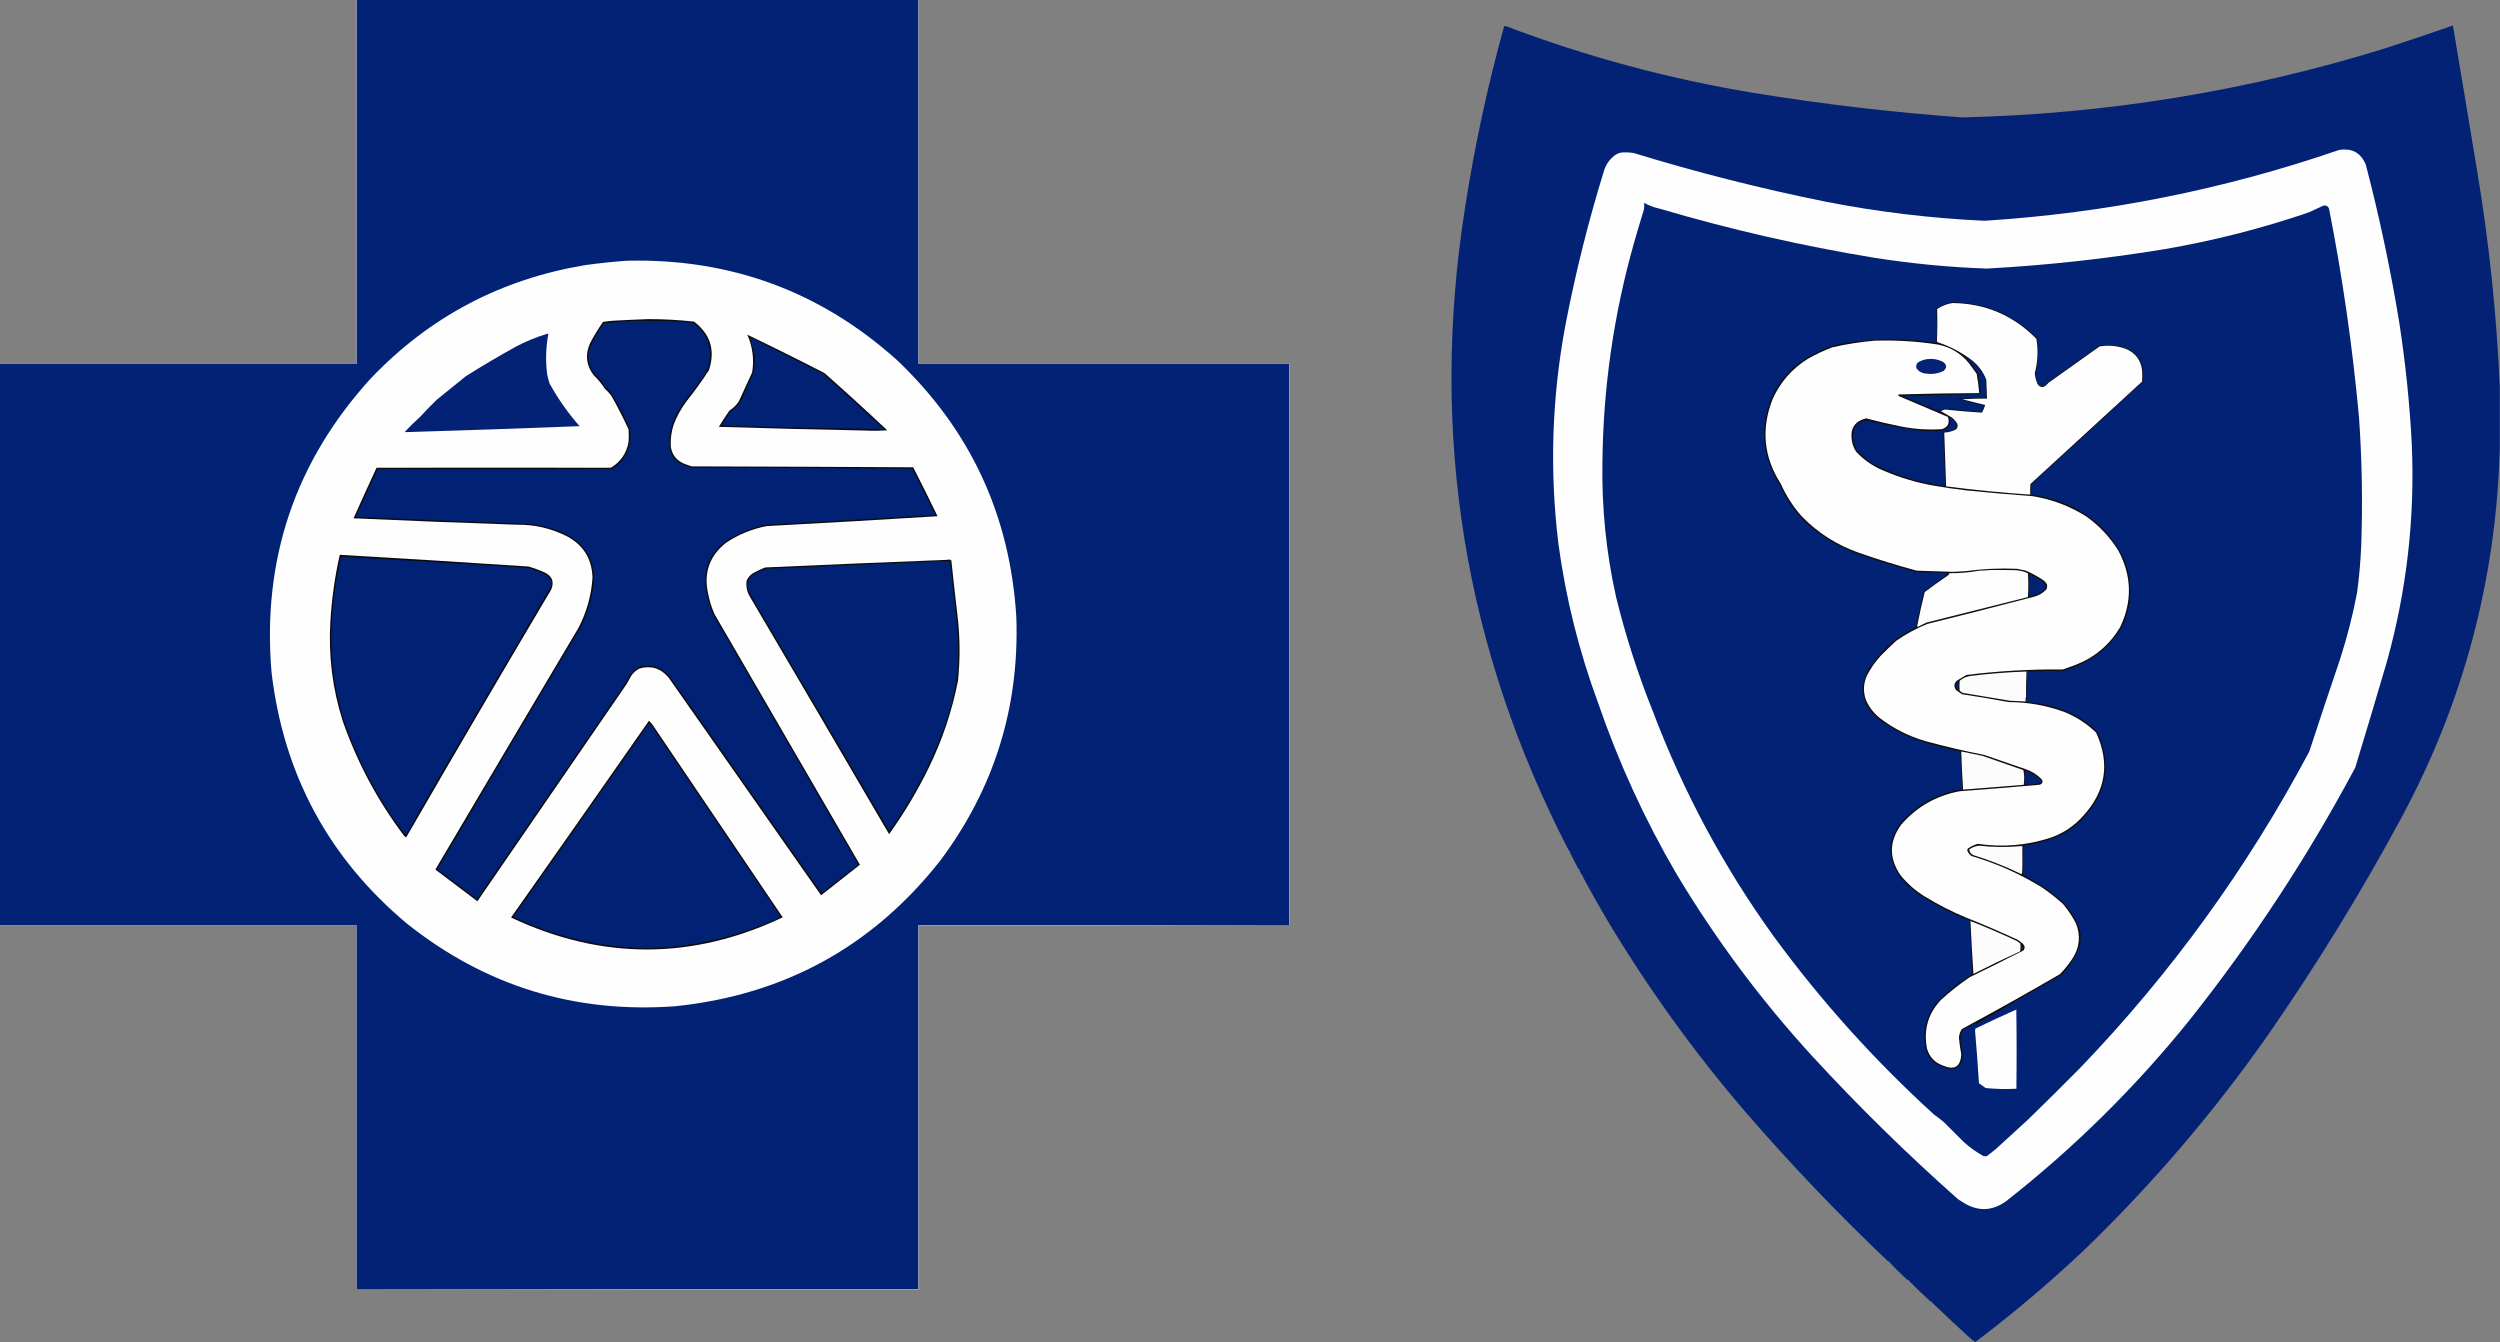 <?xml version="1.0" encoding="UTF-8"?>
<!DOCTYPE svg PUBLIC "-//W3C//DTD SVG 1.1//EN" "http://www.w3.org/Graphics/SVG/1.1/DTD/svg11.dtd">
<svg xmlns="http://www.w3.org/2000/svg" version="1.1" width="5441px" height="2921px" style="shape-rendering:geometricPrecision; text-rendering:geometricPrecision; image-rendering:optimizeQuality; fill-rule:evenodd; clip-rule:evenodd" xmlns:xlink="http://www.w3.org/1999/xlink">
<rect width="100%" height="100%" fill="#808080" stroke="none"/>
<g><path style="opacity:1" fill="#022275" d="M 776.5,-0.5 C 1183.83,-0.5 1591.17,-0.5 1998.5,-0.5C 1998.5,263.5 1998.5,527.5 1998.5,791.5C 2267.5,791.5 2536.5,791.5 2805.5,791.5C 2805.5,1198.83 2805.5,1606.17 2805.5,2013.5C 2536.5,2013.5 2267.5,2013.5 1998.5,2013.5C 1998.5,2277.5 1998.5,2541.5 1998.5,2805.5C 1591.17,2805.5 1183.83,2805.5 776.5,2805.5C 776.5,2541.5 776.5,2277.5 776.5,2013.5C 517.5,2013.5 258.5,2013.5 -0.5,2013.5C -0.5,1606.17 -0.5,1198.83 -0.5,791.5C 258.5,791.5 517.5,791.5 776.5,791.5C 776.5,527.5 776.5,263.5 776.5,-0.5 Z"/></g>
<g><path style="opacity:1" fill="#acb6d1" d="M 3276.5,56.5 C 3275.39,56.557 3274.39,56.89 3273.5,57.5C 3274.05,55.448 3275.05,55.115 3276.5,56.5 Z"/></g>
<g><path style="opacity:1" fill="#032275" d="M 5440.5,841.5 C 5440.5,886.5 5440.5,931.5 5440.5,976.5C 5432.73,1261.57 5361.23,1529.57 5226,1780.5C 5137.45,1944.68 5040.11,2103.02 4934,2255.5C 4816.46,2422.78 4683.63,2577.95 4535.5,2721C 4460.29,2792.03 4381.62,2858.53 4299.5,2920.5C 4298.5,2920.5 4297.5,2920.5 4296.5,2920.5C 4296.5,2920.17 4296.5,2919.83 4296.5,2919.5C 4296.03,2918.09 4295.03,2917.43 4293.5,2917.5C 4263.51,2890.17 4233.84,2862.51 4204.5,2834.5C 4204.03,2833.09 4203.03,2832.43 4201.5,2832.5C 4185.84,2818.17 4170.5,2803.5 4155.5,2788.5C 4155.03,2787.09 4154.03,2786.43 4152.5,2786.5C 4138.53,2774.2 4125.2,2761.2 4112.5,2747.5C 4112.03,2746.09 4111.03,2745.43 4109.5,2745.5C 4000.78,2642.3 3897.62,2534.3 3800,2421.5C 3684.83,2287.5 3582.16,2144.5 3492,1992.5C 3475.65,1964.46 3459.81,1936.13 3444.5,1907.5C 3444.71,1905.82 3444.05,1904.82 3442.5,1904.5C 3440.82,1901.14 3439.15,1897.81 3437.5,1894.5C 3437.71,1892.82 3437.05,1891.82 3435.5,1891.5C 3428.9,1879.3 3422.56,1866.96 3416.5,1854.5C 3416.71,1852.82 3416.05,1851.82 3414.5,1851.5C 3186.8,1411.15 3111.3,945.821 3188,455.5C 3208.64,321.117 3237.14,188.451 3273.5,57.5C 3274.39,56.89 3275.39,56.557 3276.5,56.5C 3451.22,122.933 3630.89,171.433 3815.5,202C 3966.36,226.669 4118.02,244.503 4270.5,255.5C 4584.59,248.275 4891.59,198.108 5191.5,105C 5240.75,89.034 5289.75,72.534 5338.5,55.5C 5356.21,160.452 5373.71,265.452 5391,370.5C 5417.15,526.653 5433.65,683.653 5440.5,841.5 Z"/></g>
<g><path style="opacity:1" fill="#fefefe" d="M 5090.5,326.5 C 5118.7,321.679 5138.2,332.346 5149,358.5C 5178.69,472.292 5203.03,587.292 5222,703.5C 5235.42,790.715 5244.42,878.382 5249,966.5C 5256.01,1127.11 5238.01,1284.77 5195,1439.5C 5172.4,1516.64 5149.4,1593.64 5126,1670.5C 5022.08,1865.13 4901.74,2048.46 4765,2220.5C 4646.98,2366.85 4514.15,2498.02 4366.5,2614C 4335.93,2636.2 4304.6,2637.2 4272.5,2617C 4268.83,2614.67 4265.17,2612.33 4261.5,2610C 4150.85,2512.02 4045.35,2408.52 3945,2299.5C 3832.85,2177.05 3734.19,2044.71 3649,1902.5C 3579.68,1783.91 3522.68,1659.57 3478,1529.5C 3436.79,1418.01 3408.13,1303.34 3392,1185.5C 3372.26,1025.4 3377.26,866.067 3407,707.5C 3428.85,593.961 3456.85,481.961 3491,371.5C 3495.7,356.485 3504.53,344.651 3517.5,336C 3520.95,334.073 3524.61,332.739 3528.5,332C 3537.54,331.283 3546.54,331.616 3555.5,333C 3693.04,375.178 3832.38,410.511 3973.5,439C 4087.63,461.329 4202.8,475.162 4319,480.5C 4583.35,463.797 4840.51,412.464 5090.5,326.5 Z"/></g>
<g><path style="opacity:1" fill="#022275" d="M 3578.5,441.5 C 3588.8,447.324 3599.8,451.491 3611.5,454C 3765.29,499.447 3921.29,535.114 4079.5,561C 4160.68,573.855 4242.34,581.688 4324.5,584.5C 4454.6,577.39 4583.94,563.223 4712.5,542C 4819.01,523.622 4923.35,496.955 5025.5,462C 5035.5,457.333 5045.5,452.667 5055.5,448C 5062.07,446.038 5066.57,448.205 5069,454.5C 5098.36,604.019 5120.02,754.685 5134,906.5C 5140.63,999.738 5142.29,1093.07 5139,1186.5C 5137.6,1220.98 5134.6,1255.31 5130,1289.5C 5120.65,1338.57 5108.32,1386.9 5093,1434.5C 5070.27,1501.35 5047.94,1568.35 5026,1635.5C 4891.74,1888.34 4725.41,2118.01 4527,2324.5C 4489.47,2362.36 4451.64,2399.86 4413.5,2437C 4390.17,2458.33 4366.83,2479.67 4343.5,2501C 4337.17,2506 4330.83,2511 4324.5,2516C 4321.83,2516.67 4319.17,2516.67 4316.5,2516C 4301.39,2507.55 4287.39,2497.55 4274.5,2486C 4260.17,2471.67 4245.83,2457.33 4231.5,2443C 4224.45,2436.95 4217.12,2431.28 4209.5,2426C 4079.53,2307.74 3963.03,2178.24 3860,2037.5C 3751.08,1886.36 3663.41,1723.03 3597,1547.5C 3564.52,1466.39 3537.85,1383.39 3517,1298.5C 3495.61,1202.05 3485.78,1104.38 3487.5,1005.5C 3489.2,843.738 3512.04,685.071 3556,529.5C 3563.08,504.774 3570.41,480.107 3578,455.5C 3578.5,450.845 3578.67,446.179 3578.5,441.5 Z"/></g>
<g><path style="opacity:1" fill="#fefefe" d="M 1363.5,567.5 C 1589.33,561.842 1785.66,634.009 1952.5,784C 2112.45,936.099 2198.95,1122.93 2212,1344.5C 2218.55,1540.76 2163.21,1717.09 2046,1873.5C 1899.19,2059.86 1707.02,2165.36 1469.5,2190C 1250.74,2205.95 1056.07,2145.95 885.5,2010C 715.313,1867.52 617.146,1685.36 591,1463.5C 570.119,1217.46 642.452,1003.8 808,822.5C 935.405,689.366 1090.57,607.533 1273.5,577C 1303.55,572.829 1333.55,569.663 1363.5,567.5 Z"/></g>
<g><path style="opacity:1" fill="#0c0c10" d="M 1411.5,694.5 C 1444.61,694.486 1477.61,696.319 1510.5,700C 1546.29,727.371 1557.12,762.538 1543,805.5C 1527.83,829.004 1511.5,851.671 1494,873.5C 1482.34,889.151 1473.01,906.151 1466,924.5C 1461,940.137 1459,956.137 1460,972.5C 1462.72,989.893 1472.22,1002.06 1488.5,1009C 1494.07,1011.29 1499.74,1013.29 1505.5,1015C 1666.17,1015.44 1826.83,1016.1 1987.5,1017C 2005.57,1052.3 2023.23,1087.8 2040.5,1123.5C 1916.55,1131.22 1792.55,1138.39 1668.5,1145C 1636.7,1151.15 1607.37,1163.15 1580.5,1181C 1544.38,1209.33 1531.22,1246.17 1541,1291.5C 1543.96,1307.02 1548.63,1322.02 1555,1336.5C 1660.63,1518.27 1766.13,1700.1 1871.5,1882C 1843.35,1904.14 1815.19,1926.31 1787,1948.5C 1676.33,1790.5 1565.67,1632.5 1455,1474.5C 1437.9,1454.27 1416.74,1447.77 1391.5,1455C 1384.43,1458.74 1378.59,1463.9 1374,1470.5C 1370.67,1476.5 1367.33,1482.5 1364,1488.5C 1255.67,1646.17 1147.33,1803.83 1039,1961.5C 1008.59,1938.38 978.09,1915.38 947.5,1892.5C 1051.08,1717 1154.91,1541.67 1259,1366.5C 1276.8,1332.27 1286.97,1295.94 1289.5,1257.5C 1288.49,1217.31 1270.49,1187.47 1235.5,1168C 1200.71,1150.05 1163.71,1141.39 1124.5,1142C 1006.13,1138.05 887.801,1133.38 769.5,1128C 785.893,1091.21 802.559,1054.55 819.5,1018C 989.501,1017.72 1159.5,1017.72 1329.5,1018C 1350.94,1005.19 1363.77,986.36 1368,961.5C 1368.67,952.5 1368.67,943.5 1368,934.5C 1356.39,909.27 1343.72,884.603 1330,860.5C 1325.7,855.199 1321.03,850.199 1316,845.5C 1309.19,834.912 1301.19,825.245 1292,816.5C 1275.8,795.228 1273.13,772.228 1284,747.5C 1292.5,731.168 1302,715.501 1312.5,700.5C 1319.81,699.447 1327.14,698.613 1334.5,698C 1360.32,696.581 1385.98,695.414 1411.5,694.5 Z"/></g>
<g><path style="opacity:1" fill="#012174" d="M 1374.5,698.5 C 1401.84,698.333 1429.17,698.5 1456.5,699C 1474.23,699.473 1491.9,700.806 1509.5,703C 1542.07,728.711 1552.57,761.544 1541,801.5C 1527.39,824.395 1512.05,846.062 1495,866.5C 1484.16,880.834 1474.83,896.167 1467,912.5C 1457.78,935.155 1455.11,958.489 1459,982.5C 1462.9,994.398 1470.4,1003.23 1481.5,1009C 1488.85,1012.78 1496.52,1015.78 1504.5,1018C 1664.83,1018.43 1825.17,1019.1 1985.5,1020C 2002.02,1053.55 2018.69,1087.05 2035.5,1120.5C 1912.53,1128.11 1789.53,1135.28 1666.5,1142C 1635.72,1148.73 1607.05,1160.4 1580.5,1177C 1544.09,1204.19 1529.59,1240.35 1537,1285.5C 1539.55,1304.35 1544.88,1322.35 1553,1339.5C 1658.09,1520 1762.92,1700.67 1867.5,1881.5C 1841.14,1902.36 1814.64,1923.02 1788,1943.5C 1678.67,1787.5 1569.33,1631.5 1460,1475.5C 1443.64,1454.05 1422.14,1445.55 1395.5,1450C 1385.95,1453.56 1378.11,1459.39 1372,1467.5C 1368.25,1474.66 1364.25,1481.66 1360,1488.5C 1252.67,1644.5 1145.33,1800.5 1038,1956.5C 1010.43,1935.3 982.602,1914.47 954.5,1894C 953.426,1893.26 952.759,1892.26 952.5,1891C 1055.95,1715.27 1159.78,1539.77 1264,1364.5C 1276.07,1339.3 1284.73,1312.97 1290,1285.5C 1300.29,1222.84 1276.12,1179.67 1217.5,1156C 1196.24,1147.61 1174.24,1142.28 1151.5,1140C 1025.8,1135.49 900.131,1130.49 774.5,1125C 789.973,1090.25 805.639,1055.58 821.5,1021C 991.165,1021.52 1160.83,1021.52 1330.5,1021C 1347.66,1012.18 1359.49,998.676 1366,980.5C 1371.7,965.232 1373.37,949.566 1371,933.5C 1360.31,909.117 1348.31,885.45 1335,862.5C 1330.12,854.617 1324.12,847.617 1317,841.5C 1310.67,830.543 1302.67,820.876 1293,812.5C 1280.28,795.485 1277.28,776.818 1284,756.5C 1292.08,737.167 1302.58,719.334 1315.5,703C 1335.32,701.425 1354.98,699.925 1374.5,698.5 Z"/></g>
<g><path style="opacity:1" fill="#032275" d="M 1190.5,726.5 C 1191.5,726.5 1192.5,726.5 1193.5,726.5C 1187.92,756.024 1187.08,785.691 1191,815.5C 1192.26,821.941 1193.92,828.275 1196,834.5C 1214.39,867.954 1236.22,898.954 1261.5,927.5C 1134.53,932.499 1007.53,936.832 880.5,940.5C 891.166,929.003 902.5,917.836 914.5,907C 926.137,894.362 938.137,882.029 950.5,870C 971.5,853 992.5,836 1013.5,819C 1049.51,796.325 1086.17,774.659 1123.5,754C 1145.12,742.747 1167.45,733.58 1190.5,726.5 Z"/></g>
<g><path style="opacity:1" fill="#0d0d10" d="M 1626.5,728.5 C 1682.82,755.494 1738.82,783.327 1794.5,812C 1840.82,853.001 1886.32,894.501 1931,936.5C 1914.57,937.658 1898.07,937.824 1881.5,937C 1775.8,934.893 1670.14,932.227 1564.5,929C 1571.79,916.911 1579.46,905.078 1587.5,893.5C 1595.81,888.356 1602.64,881.69 1608,873.5C 1617.66,852.535 1627.33,831.535 1637,810.5C 1641.54,782.113 1638.04,754.779 1626.5,728.5 Z"/></g>
<g><path style="opacity:1" fill="#012174" d="M 1632.5,734.5 C 1685.76,760.462 1738.76,786.962 1791.5,814C 1836.1,853.261 1880.1,893.261 1923.5,934C 1810.16,932.126 1696.83,929.793 1583.5,927C 1579.13,926.828 1574.8,926.328 1570.5,925.5C 1576.67,915.833 1582.83,906.167 1589,896.5C 1602.26,887.899 1611.93,876.233 1618,861.5C 1624.75,844.253 1632.08,827.253 1640,810.5C 1642.45,798.287 1643.12,785.954 1642,773.5C 1639.65,760.263 1636.49,747.263 1632.5,734.5 Z"/></g>
<g><path style="opacity:1" fill="#0f0f11" d="M 4249.5,657.5 C 4321.97,658.831 4383.47,685.164 4434,736.5C 4437.07,762.064 4435.9,787.397 4430.5,812.5C 4430.49,821.623 4432.99,829.957 4438,837.5C 4445.38,842.439 4451.21,840.939 4455.5,833C 4493.5,806 4531.5,779 4569.5,752C 4590.44,749.579 4610.78,751.912 4630.5,759C 4650.22,768.73 4661.38,784.563 4664,806.5C 4664.67,814.5 4664.67,822.5 4664,830.5C 4583.45,905.183 4502.62,979.516 4421.5,1053.5C 4420.5,1061.14 4420.17,1068.8 4420.5,1076.5C 4475.62,1083.46 4524.28,1104.63 4566.5,1140C 4589.24,1161.73 4607.74,1186.56 4622,1214.5C 4640.96,1261.03 4641.29,1307.69 4623,1354.5C 4605.77,1390.07 4579.93,1417.57 4545.5,1437C 4527.97,1446.6 4509.64,1454.26 4490.5,1460C 4464.16,1460.27 4437.82,1460.77 4411.5,1461.5C 4411.48,1483.51 4411.14,1505.51 4410.5,1527.5C 4449.34,1530.54 4486.01,1541.04 4520.5,1559C 4537.05,1568.21 4551.88,1579.71 4565,1593.5C 4596.18,1662.9 4585.85,1725.23 4534,1780.5C 4515.61,1800.88 4493.44,1815.72 4467.5,1825C 4446.76,1832.68 4425.43,1837.85 4403.5,1840.5C 4402.98,1861.85 4402.98,1883.18 4403.5,1904.5C 4437.27,1921.29 4467.77,1942.62 4495,1968.5C 4508.93,1984.36 4519.27,2002.36 4526,2022.5C 4529.66,2035.62 4529.32,2048.62 4525,2061.5C 4516.69,2085.14 4503.52,2105.64 4485.5,2123C 4424.01,2157.24 4363.01,2192.24 4302.5,2228C 4301.26,2228.46 4300.42,2227.96 4300,2226.5C 4291.42,2230.87 4282.92,2235.37 4274.5,2240C 4269.29,2245.95 4266.63,2252.95 4266.5,2261C 4267.6,2269.9 4269.1,2278.74 4271,2287.5C 4272.26,2297.2 4270.93,2306.53 4267,2315.5C 4260.04,2325.49 4250.54,2328.99 4238.5,2326C 4227.99,2322.41 4217.99,2317.74 4208.5,2312C 4199.73,2303.96 4193.89,2294.12 4191,2282.5C 4183.56,2244.4 4191.89,2210.4 4216,2180.5C 4238.97,2157.37 4264.3,2137.37 4292,2120.5C 4291.15,2083.14 4289.48,2045.81 4287,2008.5C 4286.75,2006.57 4286.25,2004.73 4285.5,2003C 4245.63,1987.23 4207.96,1967.57 4172.5,1944C 4156.72,1933.19 4143.22,1920.02 4132,1904.5C 4106.1,1862.66 4109.1,1822.99 4141,1785.5C 4171.55,1753.63 4208.38,1732.13 4251.5,1721C 4257.78,1719.77 4264.11,1718.94 4270.5,1718.5C 4269.44,1690.81 4267.94,1663.15 4266,1635.5C 4237.12,1629.49 4208.62,1621.99 4180.5,1613C 4146.43,1602.14 4115.43,1585.8 4087.5,1564C 4050.61,1532.84 4044.11,1496.34 4068,1454.5C 4084.69,1430.14 4104.52,1408.64 4127.5,1390C 4141.01,1381.08 4155.01,1372.91 4169.5,1365.5C 4175.33,1339.51 4181.16,1313.51 4187,1287.5C 4205.14,1274.85 4222.97,1261.85 4240.5,1248.5C 4238.92,1247.7 4237.26,1247.2 4235.5,1247C 4213.5,1246.48 4191.5,1245.81 4169.5,1245C 4130.21,1234.09 4091.21,1222.09 4052.5,1209C 4007.83,1193.68 3967.83,1170.68 3932.5,1140C 3907.71,1115.93 3888.21,1088.1 3874,1056.5C 3837.58,1000.61 3829.91,940.945 3851,877.5C 3867.9,832.873 3897.07,798.706 3938.5,775C 3950.53,768.984 3962.53,762.984 3974.5,757C 3991.42,751.29 4008.76,747.29 4026.5,745C 4087.83,736.369 4149.16,736.536 4210.5,745.5C 4211.5,745.167 4212.5,744.833 4213.5,744.5C 4215.01,736.095 4215.68,727.595 4215.5,719C 4214.95,703.146 4214.45,687.312 4214,671.5C 4225.04,664.548 4236.87,659.882 4249.5,657.5 Z"/></g>
<g><path style="opacity:1" fill="#fefefe" d="M 4249.5,659.5 C 4321.27,660.479 4382.1,686.479 4432,737.5C 4436.18,762.597 4435.01,787.43 4428.5,812C 4429.11,820.617 4431.27,828.784 4435,836.5C 4439.49,842.665 4444.99,843.832 4451.5,840C 4453.82,837.709 4456.16,835.376 4458.5,833C 4495.5,806.667 4532.5,780.333 4569.5,754C 4589.73,750.661 4609.4,752.661 4628.5,760C 4648.05,768.901 4659.22,784.068 4662,805.5C 4662.67,813.833 4662.67,822.167 4662,830.5C 4581,904.833 4500,979.167 4419,1053.5C 4418.5,1061.16 4418.33,1068.83 4418.5,1076.5C 4357.31,1072.39 4296.31,1066.39 4235.5,1058.5C 4234.01,1019.51 4232.67,980.506 4231.5,941.5C 4240.25,940.918 4248.58,938.751 4256.5,935C 4260.2,931.604 4261.37,927.437 4260,922.5C 4256.92,917.412 4253.08,912.912 4248.5,909C 4240.53,904.347 4232.53,899.68 4224.5,895C 4227.78,892.126 4231.61,890.959 4236,891.5C 4261.8,894.391 4287.63,896.558 4313.5,898C 4316.52,892.767 4318.85,887.267 4320.5,881.5C 4303.86,877.341 4287.2,873.175 4270.5,869C 4288.48,867.834 4306.48,867.334 4324.5,867.5C 4324.14,853.831 4323.64,840.164 4323,826.5C 4315.65,807.822 4303.82,792.655 4287.5,781C 4266.13,765.314 4242.8,753.314 4217.5,745C 4216.57,744.612 4215.91,743.945 4215.5,743C 4216.56,719.516 4216.72,696.016 4216,672.5C 4226.35,665.73 4237.52,661.397 4249.5,659.5 Z"/></g>
<g><path style="opacity:1" fill="#fefefe" d="M 4079.5,741.5 C 4126.11,739.972 4172.44,742.805 4218.5,750C 4246.02,755.835 4268.52,769.669 4286,791.5C 4291.33,798.833 4296.67,806.167 4302,813.5C 4304.6,827.373 4306.44,841.373 4307.5,855.5C 4248.81,855.782 4190.15,856.782 4131.5,858.5C 4131.33,859.822 4131.66,860.989 4132.5,862C 4168.17,877.167 4203.83,892.333 4239.5,907.5C 4243.79,920.861 4239.46,929.694 4226.5,934C 4196.27,935.979 4166.27,933.979 4136.5,928C 4111.29,922.992 4086.29,917.158 4061.5,910.5C 4037.36,916.427 4026.86,931.761 4030,956.5C 4031.18,966.367 4034.51,975.367 4040,983.5C 4056.62,1001.07 4076.12,1014.57 4098.5,1024C 4133.89,1039.24 4170.56,1050.24 4208.5,1057C 4231.08,1060.89 4253.75,1064.23 4276.5,1067C 4325.78,1072 4375.11,1076.33 4424.5,1080C 4466.29,1086.81 4504.95,1101.48 4540.5,1124C 4569.22,1144.39 4592.72,1169.55 4611,1199.5C 4639.81,1254.38 4640.81,1309.71 4614,1365.5C 4591.14,1403.54 4558.98,1430.7 4517.5,1447C 4508.16,1450.34 4498.82,1453.67 4489.5,1457C 4419.22,1456.32 4349.22,1460.32 4279.5,1469C 4272.83,1473 4266.17,1477 4259.5,1481C 4252.63,1487.13 4251.8,1493.97 4257,1501.5C 4261.24,1505.04 4265.74,1508.2 4270.5,1511C 4304.27,1516.13 4337.93,1521.79 4371.5,1528C 4412.73,1528.09 4452.73,1535.09 4491.5,1549C 4518.08,1559.53 4541.58,1574.7 4562,1594.5C 4592.6,1661.22 4583.27,1721.55 4534,1775.5C 4514.63,1797.44 4491.13,1813.27 4463.5,1823C 4411.6,1840 4358.6,1844.5 4304.5,1836.5C 4296.82,1838.78 4289.65,1842.11 4283,1846.5C 4281.7,1848.36 4281.37,1850.36 4282,1852.5C 4284.08,1856.58 4286.91,1860.08 4290.5,1863C 4344.65,1878.92 4395.65,1901.59 4443.5,1931C 4459.82,1942.08 4475.32,1954.25 4490,1967.5C 4500.9,1980.41 4510.24,1994.41 4518,2009.5C 4528.55,2036 4526.22,2061.33 4511,2085.5C 4502.97,2097.86 4493.81,2109.36 4483.5,2120C 4413.06,2160.97 4341.89,2200.81 4270,2239.5C 4265.69,2245.63 4263.52,2252.46 4263.5,2260C 4264.68,2271.59 4266.35,2283.09 4268.5,2294.5C 4266.99,2321.76 4253.66,2329.93 4228.5,2319C 4210.8,2312.64 4199.3,2300.47 4194,2282.5C 4186.01,2241.75 4196.01,2206.42 4224,2176.5C 4243.65,2158.43 4264.48,2141.93 4286.5,2127C 4325.96,2107.85 4365.13,2088.35 4404,2068.5C 4407.48,2063.57 4407.15,2058.9 4403,2054.5C 4399.59,2051.55 4396.09,2048.71 4392.5,2046C 4354.33,2028.17 4315.66,2011.5 4276.5,1996C 4246.68,1983.42 4218.01,1968.76 4190.5,1952C 4169.57,1939.41 4151.4,1923.57 4136,1904.5C 4110.8,1867.38 4111.46,1830.71 4138,1794.5C 4171.93,1755.64 4214.43,1731.47 4265.5,1722C 4323.22,1717.79 4380.88,1713.12 4438.5,1708C 4444.98,1706.23 4446.81,1702.39 4444,1696.5C 4434.01,1686.09 4422.18,1678.59 4408.5,1674C 4378.49,1663.66 4348.49,1653.33 4318.5,1643C 4275.46,1634.57 4232.79,1624.57 4190.5,1613C 4154.26,1602.38 4121.26,1585.72 4091.5,1563C 4078.07,1552.27 4067.9,1539.1 4061,1523.5C 4054.46,1504.79 4055.46,1486.45 4064,1468.5C 4071.78,1454.06 4081.11,1440.73 4092,1428.5C 4103.2,1416.97 4114.7,1405.8 4126.5,1395C 4147.66,1380.08 4170.33,1367.75 4194.5,1358C 4272.96,1338.47 4351.29,1318.47 4429.5,1298C 4439.11,1294.96 4447.27,1289.79 4454,1282.5C 4455.4,1278.93 4455.74,1275.26 4455,1271.5C 4452.87,1268.37 4450.37,1265.54 4447.5,1263C 4435.4,1254.95 4422.74,1247.95 4409.5,1242C 4403.19,1240.56 4396.85,1239.23 4390.5,1238C 4352.98,1236.29 4315.65,1237.96 4278.5,1243C 4268.85,1243.79 4259.18,1244.29 4249.5,1244.5C 4223.5,1243.56 4197.5,1242.72 4171.5,1242C 4129.03,1230.55 4087.03,1217.55 4045.5,1203C 3997.64,1186.17 3956.14,1159.67 3921,1123.5C 3902.51,1102.55 3887.51,1079.21 3876,1053.5C 3838.38,994.995 3832.38,933.328 3858,868.5C 3874.65,831.524 3900.15,802.358 3934.5,781C 3951.53,771.318 3969.2,762.984 3987.5,756C 4017.96,749.055 4048.63,744.221 4079.5,741.5 Z"/></g>
<g><path style="opacity:1" fill="#012172" d="M 4275.5,776.5 C 4292.76,785.584 4306.6,798.917 4317,816.5C 4319.47,821.232 4321.13,826.232 4322,831.5C 4322.5,842.828 4322.67,854.162 4322.5,865.5C 4302.4,865.465 4282.4,866.298 4262.5,868C 4281.03,873.452 4299.7,878.619 4318.5,883.5C 4316.59,887.727 4314.59,891.894 4312.5,896C 4286.13,894.63 4259.79,892.463 4233.5,889.5C 4228.72,890.752 4224.22,892.752 4220,895.5C 4193.83,884.333 4167.67,873.167 4141.5,862C 4197.52,860.295 4253.52,858.795 4309.5,857.5C 4309.83,855.833 4310.17,854.167 4310.5,852.5C 4309.23,839.793 4307.73,827.127 4306,814.5C 4297.98,800.119 4287.81,787.453 4275.5,776.5 Z"/></g>
<g><path style="opacity:1" fill="#052376" d="M 4195.5,781.5 C 4207.52,780.174 4218.86,782.341 4229.5,788C 4237.1,793.85 4237.44,800.183 4230.5,807C 4218.22,813.179 4205.22,815.179 4191.5,813C 4182.77,812.391 4175.94,808.558 4171,801.5C 4169.25,793.842 4172.08,788.676 4179.5,786C 4184.7,783.536 4190.04,782.036 4195.5,781.5 Z"/></g>
<g><path style="opacity:1" fill="#aab4d0" d="M 775.5,-0.5 C 775.833,-0.5 776.167,-0.5 776.5,-0.5C 776.5,263.5 776.5,527.5 776.5,791.5C 517.5,791.5 258.5,791.5 -0.5,791.5C -0.5,791.167 -0.5,790.833 -0.5,790.5C 258.167,790.5 516.833,790.5 775.5,790.5C 775.5,526.833 775.5,263.167 775.5,-0.5 Z"/></g>
<g><path style="opacity:1" fill="#acb6d1" d="M 1998.5,-0.5 C 1998.83,-0.5 1999.17,-0.5 1999.5,-0.5C 1999.5,263.167 1999.5,526.833 1999.5,790.5C 2268.5,790.5 2537.5,790.5 2806.5,790.5C 2806.5,1198.17 2806.5,1605.83 2806.5,2013.5C 2806.17,2013.5 2805.83,2013.5 2805.5,2013.5C 2805.5,1606.17 2805.5,1198.83 2805.5,791.5C 2536.5,791.5 2267.5,791.5 1998.5,791.5C 1998.5,527.5 1998.5,263.5 1998.5,-0.5 Z"/></g>
<g><path style="opacity:1" fill="#012174" d="M 4243.5,908.5 C 4251.46,912.241 4256.46,918.408 4258.5,927C 4257.67,931.503 4255,934.503 4250.5,936C 4243.95,938.036 4237.28,939.536 4230.5,940.5C 4230.17,942.833 4229.83,945.167 4229.5,947.5C 4231.25,984.153 4232.59,1020.82 4233.5,1057.5C 4179.43,1050.98 4128.1,1035.48 4079.5,1011C 4065.11,1002.53 4052.27,992.033 4041,979.5C 4032.83,964.967 4030.83,949.633 4035,933.5C 4041.37,921.064 4051.54,914.897 4065.5,915C 4106.18,926.17 4147.51,933.837 4189.5,938C 4200.83,938.667 4212.17,938.667 4223.5,938C 4240.21,935.1 4246.88,925.266 4243.5,908.5 Z"/></g>
<g><path style="opacity:1" fill="#0b0b0f" d="M 739.5,1207.5 C 876.531,1215.43 1013.53,1223.93 1150.5,1233C 1162.47,1236.48 1174.14,1240.82 1185.5,1246C 1201.67,1253.82 1206.5,1265.99 1200,1282.5C 1093.65,1461.87 988.312,1641.87 884,1822.5C 882.056,1821.56 880.389,1820.23 879,1818.5C 821.93,1742.72 777.597,1659.72 746,1569.5C 723.619,1499.24 714.619,1427.24 719,1353.5C 721.778,1304.22 728.612,1255.55 739.5,1207.5 Z"/></g>
<g><path style="opacity:1" fill="#012174" d="M 742.5,1211.5 C 877.532,1219.1 1012.53,1227.27 1147.5,1236C 1159.64,1238.62 1171.31,1242.62 1182.5,1248C 1190.75,1251.92 1196.59,1258.08 1200,1266.5C 1200.55,1269.9 1200.21,1273.23 1199,1276.5C 1132,1390.5 1065,1504.5 998,1618.5C 959.328,1684.51 921.161,1750.84 883.5,1817.5C 866.205,1796.26 850.371,1773.92 836,1750.5C 802.49,1696.81 774.823,1640.14 753,1580.5C 728.27,1508.88 717.937,1435.22 722,1359.5C 724.027,1309.48 730.861,1260.14 742.5,1211.5 Z"/></g>
<g><path style="opacity:1" fill="#5c5c5c" d="M 2060.5,1218.5 C 2061.96,1217.84 2063.63,1217.51 2065.5,1217.5C 2067.64,1217.56 2069.31,1218.22 2070.5,1219.5C 2067.27,1218.59 2063.94,1218.25 2060.5,1218.5 Z"/></g>
<g><path style="opacity:1" fill="#0c0d0f" d="M 2060.5,1218.5 C 2063.94,1218.25 2067.27,1218.59 2070.5,1219.5C 2074.75,1259.85 2079.25,1300.18 2084,1340.5C 2089.48,1387.47 2089.82,1434.47 2085,1481.5C 2072.2,1546.9 2051.2,1609.56 2022,1669.5C 1997.03,1720.81 1968.03,1769.48 1935,1815.5C 1834.25,1643 1733.25,1470.67 1632,1298.5C 1625.49,1287.65 1623.16,1275.99 1625,1263.5C 1627.75,1257.75 1631.59,1252.92 1636.5,1249C 1645.77,1243.53 1655.44,1238.87 1665.5,1235C 1797.15,1229.03 1928.81,1223.53 2060.5,1218.5 Z"/></g>
<g><path style="opacity:1" fill="#012174" d="M 2042.5,1221.5 C 2050.83,1221.5 2059.17,1221.5 2067.5,1221.5C 2071.87,1261.84 2076.37,1302.17 2081,1342.5C 2085.41,1381.42 2086.41,1420.42 2084,1459.5C 2078.99,1504.53 2068.32,1548.2 2052,1590.5C 2022.76,1668.67 1983.93,1741.33 1935.5,1808.5C 1834.84,1637.65 1734.34,1466.65 1634,1295.5C 1620.37,1271.04 1626.54,1253.87 1652.5,1244C 1657.42,1241.8 1662.42,1239.8 1667.5,1238C 1792.65,1232.47 1917.65,1226.97 2042.5,1221.5 Z"/></g>
<g><path style="opacity:1" fill="#fdfdfd" d="M 4332.5,1240.5 C 4350.84,1240.33 4369.17,1240.5 4387.5,1241C 4396.55,1241.63 4405.22,1243.79 4413.5,1247.5C 4414.78,1264.85 4414.78,1282.18 4413.5,1299.5C 4339.81,1317.84 4266.14,1336.34 4192.5,1355C 4186.17,1358.17 4179.83,1361.33 4173.5,1364.5C 4173.17,1363.83 4172.83,1363.17 4172.5,1362.5C 4177.38,1337.66 4182.88,1313 4189,1288.5C 4205.24,1276.3 4221.74,1264.47 4238.5,1253C 4240.75,1251.74 4242.08,1249.91 4242.5,1247.5C 4264.36,1247.8 4286.02,1245.97 4307.5,1242C 4316.01,1241.83 4324.34,1241.33 4332.5,1240.5 Z"/></g>
<g><path style="opacity:1" fill="#012172" d="M 4416.5,1249.5 C 4418.31,1249.49 4419.98,1249.99 4421.5,1251C 4428.5,1255.84 4435.84,1260.17 4443.5,1264C 4455.95,1273.22 4455.28,1281.55 4441.5,1289C 4433.33,1293.59 4424.67,1296.75 4415.5,1298.5C 4415.76,1282.16 4416.09,1265.83 4416.5,1249.5 Z"/></g>
<g><path style="opacity:1" fill="#fcfcfc" d="M 4409.5,1516.5 C 4408.52,1519.62 4408.19,1522.96 4408.5,1526.5C 4407.17,1526.5 4405.83,1526.5 4404.5,1526.5C 4394.17,1525.98 4383.84,1525.48 4373.5,1525C 4339.5,1519.33 4305.5,1513.67 4271.5,1508C 4269.33,1506.5 4267.17,1505 4265,1503.5C 4264.33,1496.17 4264.33,1488.83 4265,1481.5C 4272.16,1475.67 4280.32,1472.17 4289.5,1471C 4329.69,1466.02 4370.03,1462.86 4410.5,1461.5C 4409.61,1479.82 4409.28,1498.15 4409.5,1516.5 Z"/></g>
<g><path style="opacity:1" fill="#012070" d="M 4261.5,1483.5 C 4262.65,1489.32 4262.82,1495.32 4262,1501.5C 4254.86,1495.66 4254.69,1489.66 4261.5,1483.5 Z"/></g>
<g><path style="opacity:1" fill="#767676" d="M 4409.5,1516.5 C 4409.5,1520.17 4409.5,1523.83 4409.5,1527.5C 4407.59,1527.78 4405.92,1527.45 4404.5,1526.5C 4405.83,1526.5 4407.17,1526.5 4408.5,1526.5C 4408.19,1522.96 4408.52,1519.62 4409.5,1516.5 Z"/></g>
<g><path style="opacity:1" fill="#0d0d10" d="M 1412.5,1568.5 C 1416.44,1572.33 1419.94,1576.66 1423,1581.5C 1516.5,1719.83 1610,1858.17 1703.5,1996.5C 1507.05,2089.45 1310.38,2089.78 1113.5,1997.5C 1113.17,1997.17 1112.83,1996.83 1112.5,1996.5C 1212.94,1854.07 1312.94,1711.41 1412.5,1568.5 Z"/></g>
<g><path style="opacity:1" fill="#012174" d="M 1412.5,1574.5 C 1414.19,1575.47 1415.69,1576.81 1417,1578.5C 1510.42,1717.01 1604.09,1855.34 1698,1993.5C 1698.75,1994.64 1698.58,1995.64 1697.5,1996.5C 1605.55,2038.99 1508.88,2061.32 1407.5,2063.5C 1305.8,2061.91 1209.13,2039.24 1117.5,1995.5C 1216.1,1855.28 1314.43,1714.95 1412.5,1574.5 Z"/></g>
<g><path style="opacity:1" fill="#fcfcfc" d="M 4268.5,1635.5 C 4283.81,1638.66 4299.14,1641.83 4314.5,1645C 4344.22,1655.18 4373.88,1665.51 4403.5,1676C 4404.81,1681.09 4405.47,1686.42 4405.5,1692C 4405.49,1697.41 4405.16,1702.75 4404.5,1708C 4360.49,1711.48 4316.49,1714.98 4272.5,1718.5C 4270.61,1690.86 4269.28,1663.2 4268.5,1635.5 Z"/></g>
<g><path style="opacity:1" fill="#012171" d="M 4407.5,1677.5 C 4419.76,1681.38 4430.6,1687.71 4440,1696.5C 4443.96,1701.28 4442.79,1704.11 4436.5,1705C 4426.59,1706.91 4416.59,1707.74 4406.5,1707.5C 4406.68,1697.49 4407.01,1687.49 4407.5,1677.5 Z"/></g>
<g><path style="opacity:1" fill="#fcfcfc" d="M 4398.5,1841.5 C 4399.5,1841.5 4400.5,1841.5 4401.5,1841.5C 4401.5,1849.17 4401.5,1856.83 4401.5,1864.5C 4401.67,1876.17 4401.5,1887.84 4401,1899.5C 4400.75,1900.62 4400.25,1901.62 4399.5,1902.5C 4365.56,1886.02 4330.56,1872.19 4294.5,1861C 4289.09,1858.31 4286.26,1854.14 4286,1848.5C 4292.35,1844.16 4299.35,1841.49 4307,1840.5C 4337.47,1844.01 4367.97,1844.34 4398.5,1841.5 Z"/></g>
<g><path style="opacity:1" fill="#878bb9" d="M 3414.5,1851.5 C 3416.05,1851.82 3416.71,1852.82 3416.5,1854.5C 3415.6,1853.71 3414.93,1852.71 3414.5,1851.5 Z"/></g>
<g><path style="opacity:1" fill="#565656" d="M 4398.5,1841.5 C 4399.57,1840.57 4400.9,1840.23 4402.5,1840.5C 4402.83,1848.68 4402.49,1856.68 4401.5,1864.5C 4401.5,1856.83 4401.5,1849.17 4401.5,1841.5C 4400.5,1841.5 4399.5,1841.5 4398.5,1841.5 Z"/></g>
<g><path style="opacity:1" fill="#8488b7" d="M 3435.5,1891.5 C 3437.05,1891.82 3437.71,1892.82 3437.5,1894.5C 3436.6,1893.71 3435.93,1892.71 3435.5,1891.5 Z"/></g>
<g><path style="opacity:1" fill="#8488b7" d="M 3442.5,1904.5 C 3444.05,1904.82 3444.71,1905.82 3444.5,1907.5C 3443.6,1906.71 3442.93,1905.71 3442.5,1904.5 Z"/></g>
<g><path style="opacity:1" fill="#fcfcfc" d="M 4288.5,2004.5 C 4322.61,2017.88 4356.27,2032.38 4389.5,2048C 4392,2049.83 4394.5,2051.67 4397,2053.5C 4397.83,2059.2 4397.66,2064.86 4396.5,2070.5C 4362.35,2086.16 4328.51,2102.49 4295,2119.5C 4292.46,2081.19 4290.3,2042.85 4288.5,2004.5 Z"/></g>
<g><path style="opacity:1" fill="#95a2c5" d="M -0.5,2014.5 C -0.5,2014.17 -0.5,2013.83 -0.5,2013.5C 258.5,2013.5 517.5,2013.5 776.5,2013.5C 776.5,2277.5 776.5,2541.5 776.5,2805.5C 776.167,2805.5 775.833,2805.5 775.5,2805.5C 775.5,2541.83 775.5,2278.17 775.5,2014.5C 516.833,2014.5 258.167,2014.5 -0.5,2014.5 Z"/></g>
<g><path style="opacity:1" fill="#011e66" d="M 4399.5,2056.5 C 4403.65,2060.61 4403.49,2064.61 4399,2068.5C 4398.64,2064.49 4398.81,2060.49 4399.5,2056.5 Z"/></g>
<g><path style="opacity:1" fill="#bfc7dc" d="M 4387.5,2197.5 C 4387.56,2196.96 4387.89,2196.62 4388.5,2196.5C 4389.83,2254.33 4389.83,2312 4388.5,2369.5C 4388.83,2312 4388.5,2254.66 4387.5,2197.5 Z"/></g>
<g><path style="opacity:1" fill="#fefefe" d="M 4387.5,2197.5 C 4388.5,2254.66 4388.83,2312 4388.5,2369.5C 4366.16,2370.73 4343.82,2370.23 4321.5,2368C 4316.67,2364.5 4311.83,2361 4307,2357.5C 4304.66,2319.29 4301.83,2281.13 4298.5,2243C 4298.83,2241.5 4299.17,2240 4299.5,2238.5C 4328.61,2224.27 4357.95,2210.61 4387.5,2197.5 Z"/></g>
<g><path style="opacity:1" fill="#868fbb" d="M 4109.5,2745.5 C 4111.03,2745.43 4112.03,2746.09 4112.5,2747.5C 4110.97,2747.57 4109.97,2746.91 4109.5,2745.5 Z"/></g>
<g><path style="opacity:1" fill="#8992bd" d="M 4152.5,2786.5 C 4154.03,2786.43 4155.03,2787.09 4155.5,2788.5C 4153.97,2788.57 4152.97,2787.91 4152.5,2786.5 Z"/></g>
<g><path style="opacity:1" fill="#c0c8dc" d="M 2805.5,2013.5 C 2805.83,2013.5 2806.17,2013.5 2806.5,2013.5C 2537.67,2014.5 2268.67,2014.83 1999.5,2014.5C 1999.5,2278.5 1999.5,2542.5 1999.5,2806.5C 1591.33,2806.83 1183.33,2806.5 775.5,2805.5C 775.833,2805.5 776.167,2805.5 776.5,2805.5C 1183.83,2805.5 1591.17,2805.5 1998.5,2805.5C 1998.5,2541.5 1998.5,2277.5 1998.5,2013.5C 2267.5,2013.5 2536.5,2013.5 2805.5,2013.5 Z"/></g>
<g><path style="opacity:1" fill="#868fbb" d="M 4201.5,2832.5 C 4203.03,2832.43 4204.03,2833.09 4204.5,2834.5C 4202.97,2834.57 4201.97,2833.91 4201.5,2832.5 Z"/></g>
<g><path style="opacity:1" fill="#868fbb" d="M 4293.5,2917.5 C 4295.03,2917.43 4296.03,2918.09 4296.5,2919.5C 4294.97,2919.57 4293.97,2918.91 4293.5,2917.5 Z"/></g>
</svg>
